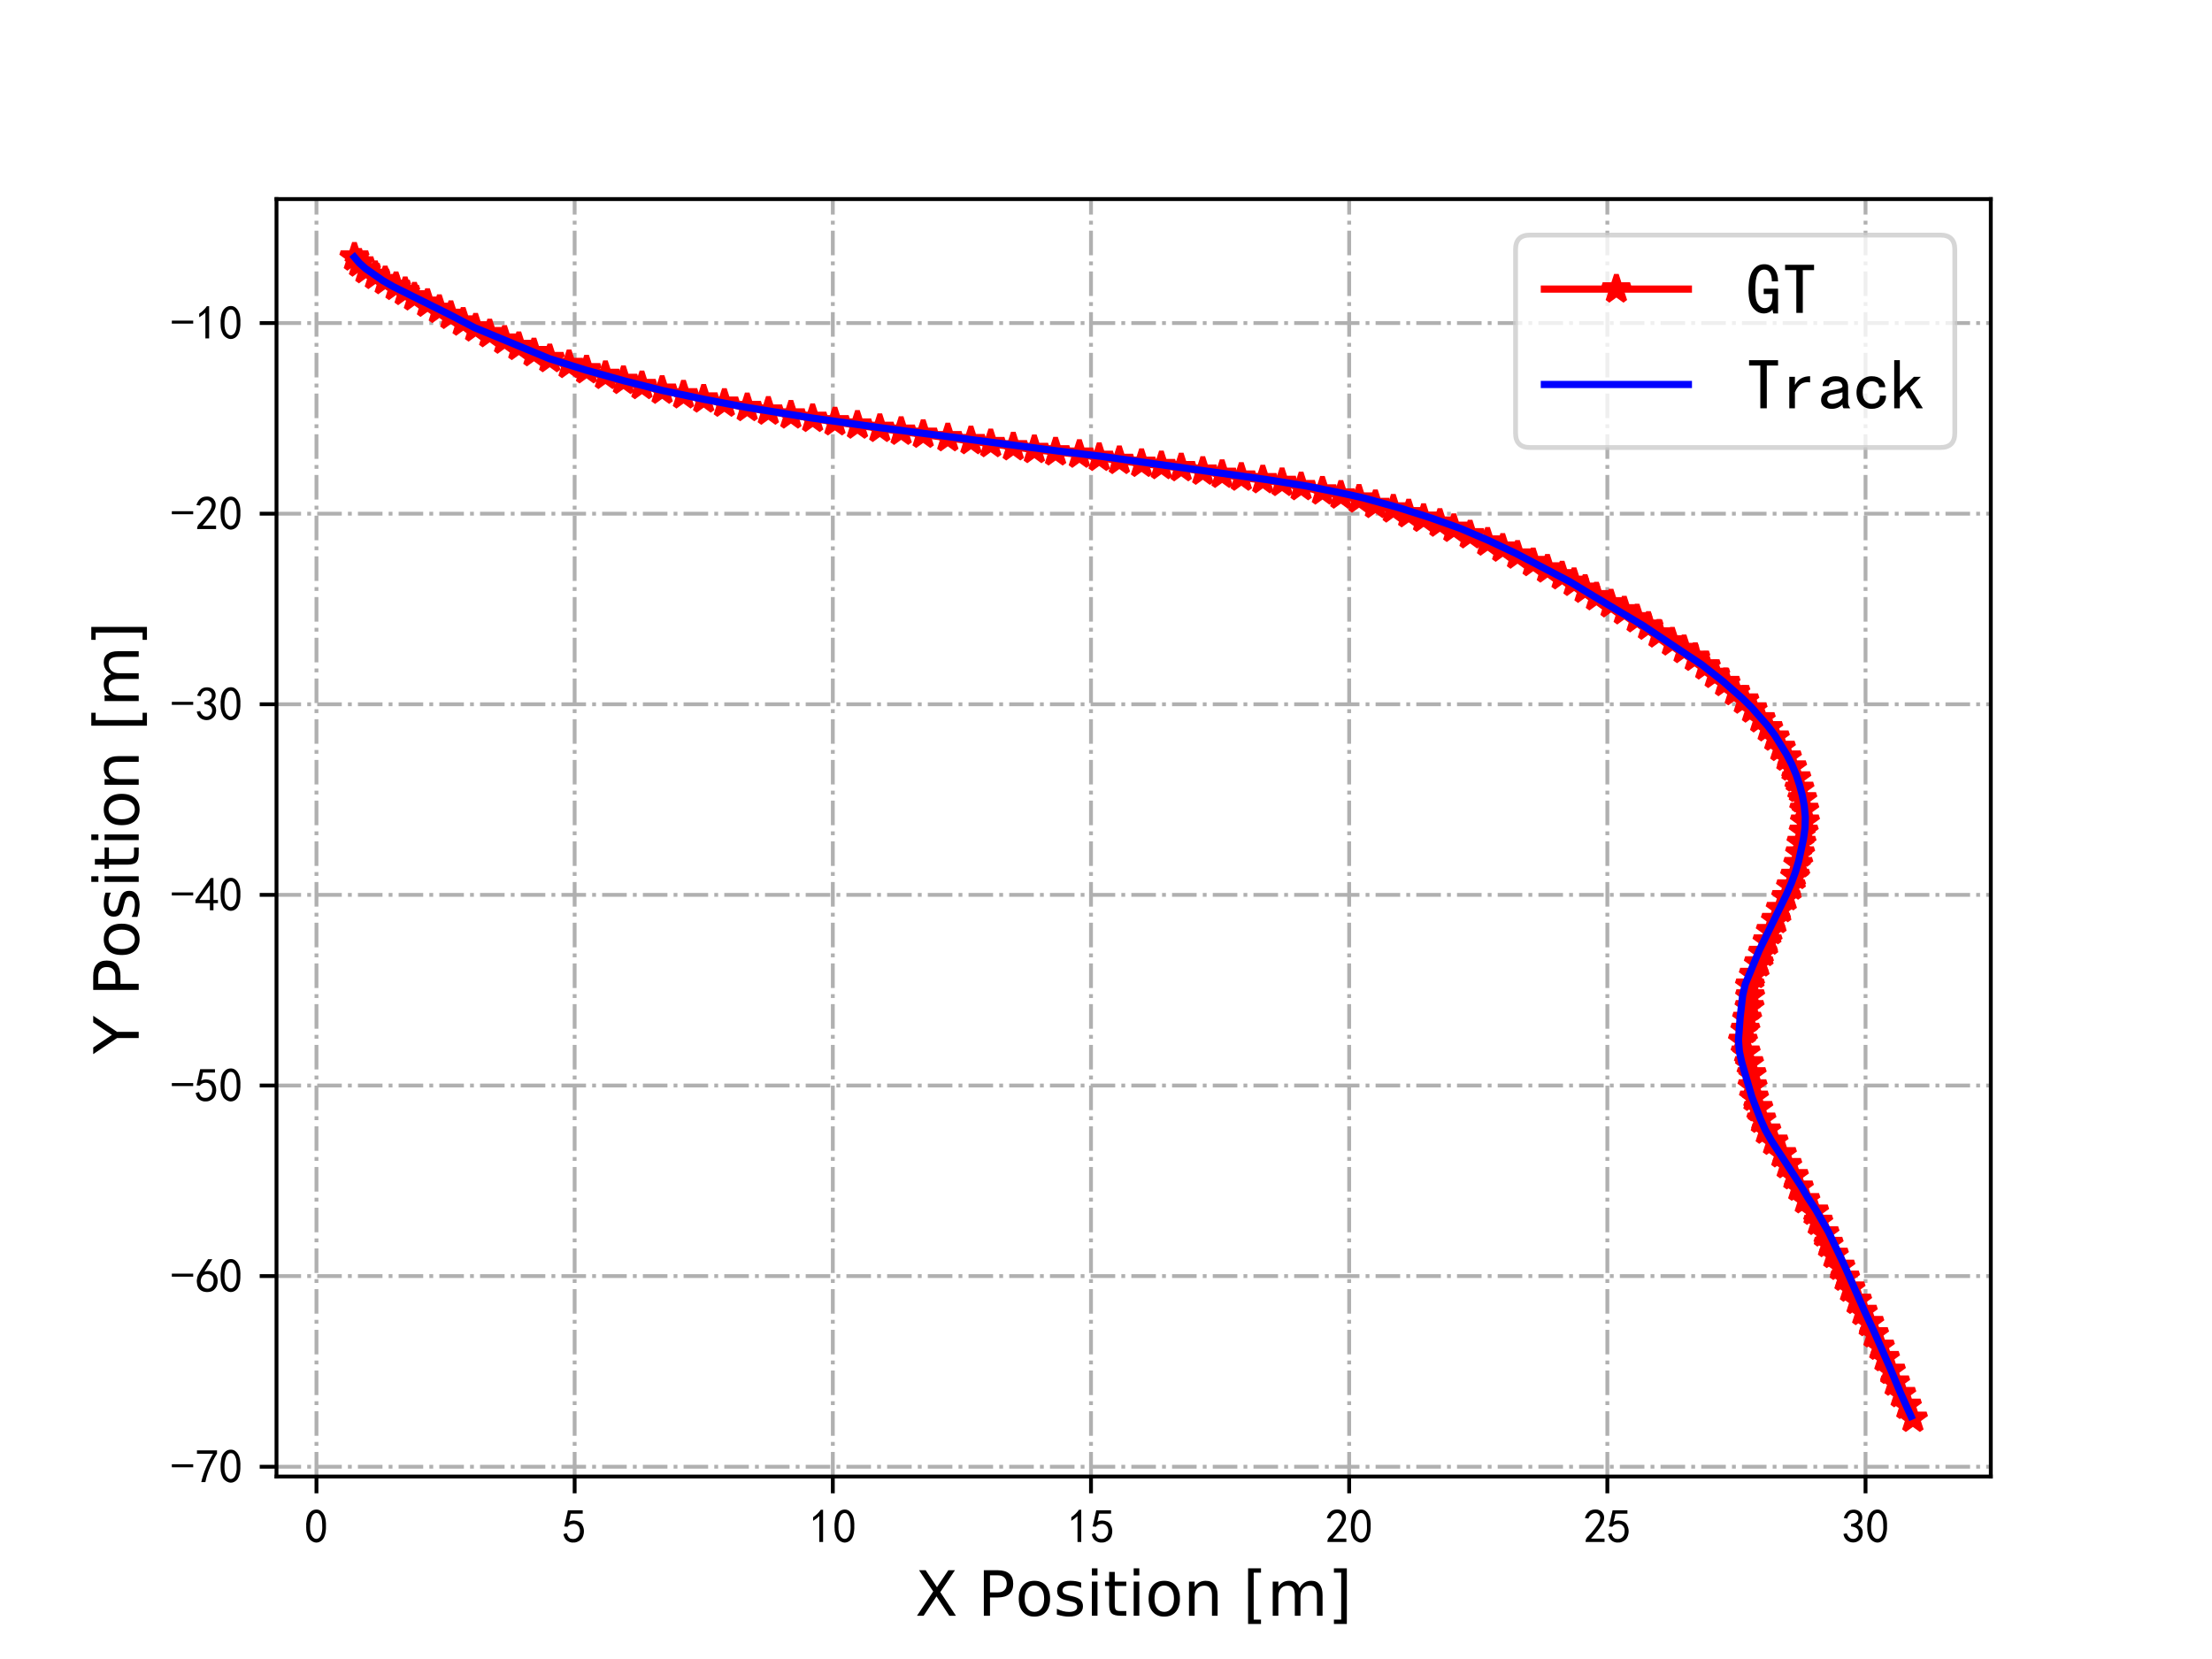 <?xml version="1.0" encoding="utf-8" standalone="no"?>
<!DOCTYPE svg PUBLIC "-//W3C//DTD SVG 1.1//EN"
  "http://www.w3.org/Graphics/SVG/1.1/DTD/svg11.dtd">
<!-- Created with matplotlib (http://matplotlib.org/) -->
<svg height="345.6pt" version="1.1" viewBox="0 0 460.8 345.6" width="460.8pt" xmlns="http://www.w3.org/2000/svg" xmlns:xlink="http://www.w3.org/1999/xlink">
 <defs>
  <style type="text/css">
*{stroke-linecap:butt;stroke-linejoin:round;}
  </style>
 </defs>
 <g id="figure_1">
  <g id="patch_1">
   <path d="M 0 345.6 
L 460.8 345.6 
L 460.8 0 
L 0 0 
z
" style="fill:#ffffff;"/>
  </g>
  <g id="axes_1">
   <g id="patch_2">
    <path d="M 57.6 307.584 
L 414.72 307.584 
L 414.72 41.472 
L 57.6 41.472 
z
" style="fill:#ffffff;"/>
   </g>
   <g id="matplotlib.axis_1">
    <g id="xtick_1">
     <g id="line2d_1">
      <path clip-path="url(#p6b01815e25)" d="M 65.927 307.584 
L 65.927 41.472 
" style="fill:none;stroke:#b0b0b0;stroke-dasharray:5.12,1.28,0.8,1.28;stroke-dashoffset:0;stroke-width:0.8;"/>
     </g>
     <g id="line2d_2">
      <defs>
       <path d="M 0 0 
L 0 3.5 
" id="m6d2b9970aa" style="stroke:#000000;stroke-width:0.8;"/>
      </defs>
      <g>
       <use style="stroke:#000000;stroke-width:0.8;" x="65.927" xlink:href="#m6d2b9970aa" y="307.584"/>
      </g>
     </g>
     <g id="text_1">
      <!-- 0 -->
      <defs>
       <path d="M 3.125 29.297 
Q 3.906 50 6.438 56.047 
Q 8.984 62.109 13.672 66.016 
Q 18.359 69.922 25.188 69.922 
Q 32.031 69.922 37.109 64.25 
Q 42.188 58.594 43.75 50 
Q 45.312 41.406 44.719 30.266 
Q 44.141 19.141 40.812 12.109 
Q 37.5 5.078 30.859 2.344 
Q 24.219 -0.391 17.578 2.922 
Q 10.938 6.25 8.203 11.719 
Q 5.469 17.188 4.297 23.234 
Q 3.125 29.297 3.906 50 
z
M 12.891 52.734 
Q 10.547 31.25 12.5 22.844 
Q 14.453 14.453 18.938 10.938 
Q 23.438 7.422 28.125 9.562 
Q 32.812 11.719 34.953 18.156 
Q 37.109 24.609 37.109 32.219 
Q 37.109 39.844 36.516 46.094 
Q 35.938 52.344 33 57.422 
Q 30.078 62.5 25.188 62.688 
Q 20.312 62.891 16.594 57.812 
Q 12.891 52.734 10.547 31.25 
z
" id="SimHei-30"/>
      </defs>
      <g transform="translate(63.427 321.459)scale(0.1 -0.1)">
       <use xlink:href="#SimHei-30"/>
      </g>
     </g>
    </g>
    <g id="xtick_2">
     <g id="line2d_3">
      <path clip-path="url(#p6b01815e25)" d="M 119.709 307.584 
L 119.709 41.472 
" style="fill:none;stroke:#b0b0b0;stroke-dasharray:5.12,1.28,0.8,1.28;stroke-dashoffset:0;stroke-width:0.8;"/>
     </g>
     <g id="line2d_4">
      <g>
       <use style="stroke:#000000;stroke-width:0.8;" x="119.709" xlink:href="#m6d2b9970aa" y="307.584"/>
      </g>
     </g>
     <g id="text_2">
      <!-- 5 -->
      <defs>
       <path d="M 8.594 20.703 
Q 11.328 10.156 17.969 8.984 
Q 24.609 7.812 28.703 10.344 
Q 32.812 12.891 34.562 16.984 
Q 36.328 21.094 36.125 26.172 
Q 35.938 31.25 33.391 34.766 
Q 30.859 38.281 26.953 39.453 
Q 23.047 40.625 18.156 39.453 
Q 13.281 38.281 10.156 33.984 
L 3.516 34.766 
Q 4.297 37.109 10.938 68.359 
L 41.797 68.359 
L 41.797 61.328 
L 16.797 61.328 
Q 14.844 50.781 12.891 44.531 
Q 18.75 47.266 23.828 47.062 
Q 28.906 46.875 33.594 44.719 
Q 38.281 42.578 40.422 38.859 
Q 42.578 35.156 43.547 31.438 
Q 44.531 27.734 44.328 23.438 
Q 44.141 19.141 42.578 14.641 
Q 41.016 10.156 37.891 7.219 
Q 34.766 4.297 30.266 2.531 
Q 25.781 0.781 19.922 1.172 
Q 14.062 1.562 8.781 5.469 
Q 3.516 9.375 1.562 18.75 
z
" id="SimHei-35"/>
      </defs>
      <g transform="translate(117.209 321.459)scale(0.1 -0.1)">
       <use xlink:href="#SimHei-35"/>
      </g>
     </g>
    </g>
    <g id="xtick_3">
     <g id="line2d_5">
      <path clip-path="url(#p6b01815e25)" d="M 173.492 307.584 
L 173.492 41.472 
" style="fill:none;stroke:#b0b0b0;stroke-dasharray:5.12,1.28,0.8,1.28;stroke-dashoffset:0;stroke-width:0.8;"/>
     </g>
     <g id="line2d_6">
      <g>
       <use style="stroke:#000000;stroke-width:0.8;" x="173.492" xlink:href="#m6d2b9970aa" y="307.584"/>
      </g>
     </g>
     <g id="text_3">
      <!-- 10 -->
      <defs>
       <path d="M 21.875 56.25 
Q 16.797 51.172 8.984 46.484 
L 8.984 53.906 
Q 18.75 60.547 25 69.531 
L 29.688 69.531 
L 29.688 2.344 
L 21.875 2.344 
z
" id="SimHei-31"/>
      </defs>
      <g transform="translate(168.492 321.459)scale(0.1 -0.1)">
       <use xlink:href="#SimHei-31"/>
       <use x="50" xlink:href="#SimHei-30"/>
      </g>
     </g>
    </g>
    <g id="xtick_4">
     <g id="line2d_7">
      <path clip-path="url(#p6b01815e25)" d="M 227.275 307.584 
L 227.275 41.472 
" style="fill:none;stroke:#b0b0b0;stroke-dasharray:5.12,1.28,0.8,1.28;stroke-dashoffset:0;stroke-width:0.8;"/>
     </g>
     <g id="line2d_8">
      <g>
       <use style="stroke:#000000;stroke-width:0.8;" x="227.275" xlink:href="#m6d2b9970aa" y="307.584"/>
      </g>
     </g>
     <g id="text_4">
      <!-- 15 -->
      <g transform="translate(222.275 321.459)scale(0.1 -0.1)">
       <use xlink:href="#SimHei-31"/>
       <use x="50" xlink:href="#SimHei-35"/>
      </g>
     </g>
    </g>
    <g id="xtick_5">
     <g id="line2d_9">
      <path clip-path="url(#p6b01815e25)" d="M 281.058 307.584 
L 281.058 41.472 
" style="fill:none;stroke:#b0b0b0;stroke-dasharray:5.12,1.28,0.8,1.28;stroke-dashoffset:0;stroke-width:0.8;"/>
     </g>
     <g id="line2d_10">
      <g>
       <use style="stroke:#000000;stroke-width:0.8;" x="281.058" xlink:href="#m6d2b9970aa" y="307.584"/>
      </g>
     </g>
     <g id="text_5">
      <!-- 20 -->
      <defs>
       <path d="M 4.688 3.906 
Q 5.078 9.766 10.156 14.453 
Q 15.234 19.141 23.047 29.094 
Q 30.859 39.062 33.203 44.531 
Q 35.547 50 34.953 53.906 
Q 34.375 57.812 31.25 60.344 
Q 28.125 62.891 24.016 62.5 
Q 19.922 62.109 16.203 59.375 
Q 12.5 56.641 10.547 51.172 
L 3.125 52.344 
Q 6.25 61.328 11.125 65.422 
Q 16.016 69.531 22.656 69.922 
Q 26.562 70.312 29.688 69.719 
Q 32.812 69.141 36.125 66.984 
Q 39.453 64.844 41.594 60.547 
Q 43.75 56.25 43.156 50.188 
Q 42.578 44.141 37.109 35.734 
Q 31.641 27.344 16.016 9.375 
L 44.141 9.375 
L 44.141 2.344 
L 4.688 2.344 
z
" id="SimHei-32"/>
      </defs>
      <g transform="translate(276.058 321.459)scale(0.1 -0.1)">
       <use xlink:href="#SimHei-32"/>
       <use x="50" xlink:href="#SimHei-30"/>
      </g>
     </g>
    </g>
    <g id="xtick_6">
     <g id="line2d_11">
      <path clip-path="url(#p6b01815e25)" d="M 334.841 307.584 
L 334.841 41.472 
" style="fill:none;stroke:#b0b0b0;stroke-dasharray:5.12,1.28,0.8,1.28;stroke-dashoffset:0;stroke-width:0.8;"/>
     </g>
     <g id="line2d_12">
      <g>
       <use style="stroke:#000000;stroke-width:0.8;" x="334.841" xlink:href="#m6d2b9970aa" y="307.584"/>
      </g>
     </g>
     <g id="text_6">
      <!-- 25 -->
      <g transform="translate(329.841 321.459)scale(0.1 -0.1)">
       <use xlink:href="#SimHei-32"/>
       <use x="50" xlink:href="#SimHei-35"/>
      </g>
     </g>
    </g>
    <g id="xtick_7">
     <g id="line2d_13">
      <path clip-path="url(#p6b01815e25)" d="M 388.624 307.584 
L 388.624 41.472 
" style="fill:none;stroke:#b0b0b0;stroke-dasharray:5.12,1.28,0.8,1.28;stroke-dashoffset:0;stroke-width:0.8;"/>
     </g>
     <g id="line2d_14">
      <g>
       <use style="stroke:#000000;stroke-width:0.8;" x="388.624" xlink:href="#m6d2b9970aa" y="307.584"/>
      </g>
     </g>
     <g id="text_7">
      <!-- 30 -->
      <defs>
       <path d="M 3.906 19.141 
L 10.938 20.312 
Q 12.5 15.234 16.016 11.906 
Q 19.531 8.594 24.797 8.781 
Q 30.078 8.984 33.203 13.078 
Q 36.328 17.188 35.938 22.453 
Q 35.547 27.734 31.828 30.656 
Q 28.125 33.594 19.922 34.766 
L 19.922 39.844 
Q 28.125 40.625 31.828 44.141 
Q 35.547 47.656 35.156 53.312 
Q 34.766 58.984 30.078 61.516 
Q 25.391 64.062 20.109 62.109 
Q 14.844 60.156 11.719 51.172 
L 4.688 52.344 
Q 7.031 59.375 11.125 64.062 
Q 15.234 68.75 22.266 69.531 
Q 29.297 70.312 34.562 67.766 
Q 39.844 65.234 41.984 59.953 
Q 44.141 54.688 42.578 48.438 
Q 41.016 42.188 33.594 37.5 
Q 39.062 35.156 41.984 30.469 
Q 44.922 25.781 43.938 18.156 
Q 42.969 10.547 37.109 5.859 
Q 31.25 1.172 23.828 1.359 
Q 16.406 1.562 10.938 6.047 
Q 5.469 10.547 3.906 19.141 
z
" id="SimHei-33"/>
      </defs>
      <g transform="translate(383.624 321.459)scale(0.1 -0.1)">
       <use xlink:href="#SimHei-33"/>
       <use x="50" xlink:href="#SimHei-30"/>
      </g>
     </g>
    </g>
    <g id="text_8">
     <!-- X Position [m] -->
     <defs>
      <path d="M 6.297 72.906 
L 16.891 72.906 
L 35.016 45.797 
L 53.219 72.906 
L 63.812 72.906 
L 40.375 37.891 
L 65.375 0 
L 54.781 0 
L 34.281 31 
L 13.625 0 
L 2.984 0 
L 29 38.922 
z
" id="DejaVuSans-58"/>
      <path id="DejaVuSans-20"/>
      <path d="M 19.672 64.797 
L 19.672 37.406 
L 32.078 37.406 
Q 38.969 37.406 42.719 40.969 
Q 46.484 44.531 46.484 51.125 
Q 46.484 57.672 42.719 61.234 
Q 38.969 64.797 32.078 64.797 
z
M 9.812 72.906 
L 32.078 72.906 
Q 44.344 72.906 50.609 67.359 
Q 56.891 61.812 56.891 51.125 
Q 56.891 40.328 50.609 34.812 
Q 44.344 29.297 32.078 29.297 
L 19.672 29.297 
L 19.672 0 
L 9.812 0 
z
" id="DejaVuSans-50"/>
      <path d="M 30.609 48.391 
Q 23.391 48.391 19.188 42.75 
Q 14.984 37.109 14.984 27.297 
Q 14.984 17.484 19.156 11.844 
Q 23.344 6.203 30.609 6.203 
Q 37.797 6.203 41.984 11.859 
Q 46.188 17.531 46.188 27.297 
Q 46.188 37.016 41.984 42.703 
Q 37.797 48.391 30.609 48.391 
z
M 30.609 56 
Q 42.328 56 49.016 48.375 
Q 55.719 40.766 55.719 27.297 
Q 55.719 13.875 49.016 6.219 
Q 42.328 -1.422 30.609 -1.422 
Q 18.844 -1.422 12.172 6.219 
Q 5.516 13.875 5.516 27.297 
Q 5.516 40.766 12.172 48.375 
Q 18.844 56 30.609 56 
z
" id="DejaVuSans-6f"/>
      <path d="M 44.281 53.078 
L 44.281 44.578 
Q 40.484 46.531 36.375 47.5 
Q 32.281 48.484 27.875 48.484 
Q 21.188 48.484 17.844 46.438 
Q 14.5 44.391 14.5 40.281 
Q 14.5 37.156 16.891 35.375 
Q 19.281 33.594 26.516 31.984 
L 29.594 31.297 
Q 39.156 29.25 43.188 25.516 
Q 47.219 21.781 47.219 15.094 
Q 47.219 7.469 41.188 3.016 
Q 35.156 -1.422 24.609 -1.422 
Q 20.219 -1.422 15.453 -0.562 
Q 10.688 0.297 5.422 2 
L 5.422 11.281 
Q 10.406 8.688 15.234 7.391 
Q 20.062 6.109 24.812 6.109 
Q 31.156 6.109 34.562 8.281 
Q 37.984 10.453 37.984 14.406 
Q 37.984 18.062 35.516 20.016 
Q 33.062 21.969 24.703 23.781 
L 21.578 24.516 
Q 13.234 26.266 9.516 29.906 
Q 5.812 33.547 5.812 39.891 
Q 5.812 47.609 11.281 51.797 
Q 16.75 56 26.812 56 
Q 31.781 56 36.172 55.266 
Q 40.578 54.547 44.281 53.078 
z
" id="DejaVuSans-73"/>
      <path d="M 9.422 54.688 
L 18.406 54.688 
L 18.406 0 
L 9.422 0 
z
M 9.422 75.984 
L 18.406 75.984 
L 18.406 64.594 
L 9.422 64.594 
z
" id="DejaVuSans-69"/>
      <path d="M 18.312 70.219 
L 18.312 54.688 
L 36.812 54.688 
L 36.812 47.703 
L 18.312 47.703 
L 18.312 18.016 
Q 18.312 11.328 20.141 9.422 
Q 21.969 7.516 27.594 7.516 
L 36.812 7.516 
L 36.812 0 
L 27.594 0 
Q 17.188 0 13.234 3.875 
Q 9.281 7.766 9.281 18.016 
L 9.281 47.703 
L 2.688 47.703 
L 2.688 54.688 
L 9.281 54.688 
L 9.281 70.219 
z
" id="DejaVuSans-74"/>
      <path d="M 54.891 33.016 
L 54.891 0 
L 45.906 0 
L 45.906 32.719 
Q 45.906 40.484 42.875 44.328 
Q 39.844 48.188 33.797 48.188 
Q 26.516 48.188 22.312 43.547 
Q 18.109 38.922 18.109 30.906 
L 18.109 0 
L 9.078 0 
L 9.078 54.688 
L 18.109 54.688 
L 18.109 46.188 
Q 21.344 51.125 25.703 53.562 
Q 30.078 56 35.797 56 
Q 45.219 56 50.047 50.172 
Q 54.891 44.344 54.891 33.016 
z
" id="DejaVuSans-6e"/>
      <path d="M 8.594 75.984 
L 29.297 75.984 
L 29.297 69 
L 17.578 69 
L 17.578 -6.203 
L 29.297 -6.203 
L 29.297 -13.188 
L 8.594 -13.188 
z
" id="DejaVuSans-5b"/>
      <path d="M 52 44.188 
Q 55.375 50.25 60.062 53.125 
Q 64.75 56 71.094 56 
Q 79.641 56 84.281 50.016 
Q 88.922 44.047 88.922 33.016 
L 88.922 0 
L 79.891 0 
L 79.891 32.719 
Q 79.891 40.578 77.094 44.375 
Q 74.312 48.188 68.609 48.188 
Q 61.625 48.188 57.562 43.547 
Q 53.516 38.922 53.516 30.906 
L 53.516 0 
L 44.484 0 
L 44.484 32.719 
Q 44.484 40.625 41.703 44.406 
Q 38.922 48.188 33.109 48.188 
Q 26.219 48.188 22.156 43.531 
Q 18.109 38.875 18.109 30.906 
L 18.109 0 
L 9.078 0 
L 9.078 54.688 
L 18.109 54.688 
L 18.109 46.188 
Q 21.188 51.219 25.484 53.609 
Q 29.781 56 35.688 56 
Q 41.656 56 45.828 52.969 
Q 50 49.953 52 44.188 
z
" id="DejaVuSans-6d"/>
      <path d="M 30.422 75.984 
L 30.422 -13.188 
L 9.719 -13.188 
L 9.719 -6.203 
L 21.391 -6.203 
L 21.391 69 
L 9.719 69 
L 9.719 75.984 
z
" id="DejaVuSans-5d"/>
     </defs>
     <g transform="translate(190.637 336.587)scale(0.13 -0.13)">
      <use xlink:href="#DejaVuSans-58"/>
      <use x="68.506" xlink:href="#DejaVuSans-20"/>
      <use x="100.293" xlink:href="#DejaVuSans-50"/>
      <use x="160.549" xlink:href="#DejaVuSans-6f"/>
      <use x="221.73" xlink:href="#DejaVuSans-73"/>
      <use x="273.83" xlink:href="#DejaVuSans-69"/>
      <use x="301.613" xlink:href="#DejaVuSans-74"/>
      <use x="340.822" xlink:href="#DejaVuSans-69"/>
      <use x="368.605" xlink:href="#DejaVuSans-6f"/>
      <use x="429.787" xlink:href="#DejaVuSans-6e"/>
      <use x="493.166" xlink:href="#DejaVuSans-20"/>
      <use x="524.953" xlink:href="#DejaVuSans-5b"/>
      <use x="563.967" xlink:href="#DejaVuSans-6d"/>
      <use x="661.379" xlink:href="#DejaVuSans-5d"/>
     </g>
    </g>
   </g>
   <g id="matplotlib.axis_2">
    <g id="ytick_1">
     <g id="line2d_15">
      <path clip-path="url(#p6b01815e25)" d="M 57.6 305.542 
L 414.72 305.542 
" style="fill:none;stroke:#b0b0b0;stroke-dasharray:5.12,1.28,0.8,1.28;stroke-dashoffset:0;stroke-width:0.8;"/>
     </g>
     <g id="line2d_16">
      <defs>
       <path d="M 0 0 
L -3.5 0 
" id="mc3489954da" style="stroke:#000000;stroke-width:0.8;"/>
      </defs>
      <g>
       <use style="stroke:#000000;stroke-width:0.8;" x="57.6" xlink:href="#mc3489954da" y="305.542"/>
      </g>
     </g>
     <g id="text_9">
      <!-- -70 -->
      <defs>
       <path d="M 46.484 33.203 
L 1.953 33.203 
L 1.953 39.453 
L 46.484 39.453 
z
" id="SimHei-2d"/>
       <path d="M 13.281 2.344 
Q 20.312 32.031 37.891 61.328 
L 4.297 61.328 
L 4.297 68.359 
L 46.094 68.359 
L 46.094 61.719 
Q 27.734 32.031 21.875 2.344 
L 13.281 2.344 
z
" id="SimHei-37"/>
      </defs>
      <g transform="translate(35.6 308.979)scale(0.1 -0.1)">
       <use xlink:href="#SimHei-2d"/>
       <use x="50" xlink:href="#SimHei-37"/>
       <use x="100" xlink:href="#SimHei-30"/>
      </g>
     </g>
    </g>
    <g id="ytick_2">
     <g id="line2d_17">
      <path clip-path="url(#p6b01815e25)" d="M 57.6 265.835 
L 414.72 265.835 
" style="fill:none;stroke:#b0b0b0;stroke-dasharray:5.12,1.28,0.8,1.28;stroke-dashoffset:0;stroke-width:0.8;"/>
     </g>
     <g id="line2d_18">
      <g>
       <use style="stroke:#000000;stroke-width:0.8;" x="57.6" xlink:href="#mc3489954da" y="265.835"/>
      </g>
     </g>
     <g id="text_10">
      <!-- -60 -->
      <defs>
       <path d="M 3.516 19.531 
Q 4.297 30.859 6.047 34.766 
Q 7.812 38.672 11.328 44.531 
L 27.344 69.531 
L 36.328 69.531 
L 19.922 43.75 
Q 30.469 46.484 36.719 42.969 
Q 42.969 39.453 45.109 34.953 
Q 47.266 30.469 47.453 25.188 
Q 47.656 19.922 45.891 14.844 
Q 44.141 9.766 39.641 5.656 
Q 35.156 1.562 27.141 1.172 
Q 19.141 0.781 13.469 4.094 
Q 7.812 7.422 5.656 13.469 
Q 3.516 19.531 4.297 30.859 
z
M 12.5 16.016 
Q 19.531 8.594 25.391 8.203 
Q 31.25 7.812 35.156 12.109 
Q 39.062 16.406 39.062 24.609 
Q 39.062 32.812 34.172 35.938 
Q 29.297 39.062 23.234 38.281 
Q 17.188 37.5 14.453 32.422 
Q 11.719 27.344 12.109 21.672 
Q 12.5 16.016 19.531 8.594 
z
" id="SimHei-36"/>
      </defs>
      <g transform="translate(35.6 269.272)scale(0.1 -0.1)">
       <use xlink:href="#SimHei-2d"/>
       <use x="50" xlink:href="#SimHei-36"/>
       <use x="100" xlink:href="#SimHei-30"/>
      </g>
     </g>
    </g>
    <g id="ytick_3">
     <g id="line2d_19">
      <path clip-path="url(#p6b01815e25)" d="M 57.6 226.127 
L 414.72 226.127 
" style="fill:none;stroke:#b0b0b0;stroke-dasharray:5.12,1.28,0.8,1.28;stroke-dashoffset:0;stroke-width:0.8;"/>
     </g>
     <g id="line2d_20">
      <g>
       <use style="stroke:#000000;stroke-width:0.8;" x="57.6" xlink:href="#mc3489954da" y="226.127"/>
      </g>
     </g>
     <g id="text_11">
      <!-- -50 -->
      <g transform="translate(35.6 229.565)scale(0.1 -0.1)">
       <use xlink:href="#SimHei-2d"/>
       <use x="50" xlink:href="#SimHei-35"/>
       <use x="100" xlink:href="#SimHei-30"/>
      </g>
     </g>
    </g>
    <g id="ytick_4">
     <g id="line2d_21">
      <path clip-path="url(#p6b01815e25)" d="M 57.6 186.42 
L 414.72 186.42 
" style="fill:none;stroke:#b0b0b0;stroke-dasharray:5.12,1.28,0.8,1.28;stroke-dashoffset:0;stroke-width:0.8;"/>
     </g>
     <g id="line2d_22">
      <g>
       <use style="stroke:#000000;stroke-width:0.8;" x="57.6" xlink:href="#mc3489954da" y="186.42"/>
      </g>
     </g>
     <g id="text_12">
      <!-- -40 -->
      <defs>
       <path d="M 31.25 17.188 
L 1.172 17.188 
L 1.172 23.828 
L 32.812 69.531 
L 38.672 69.531 
L 38.672 23.828 
L 48.047 23.828 
L 48.047 17.188 
L 38.672 17.188 
L 38.672 2.344 
L 31.25 2.344 
z
M 31.25 23.828 
L 31.25 54.688 
L 9.375 23.828 
z
" id="SimHei-34"/>
      </defs>
      <g transform="translate(35.6 189.858)scale(0.1 -0.1)">
       <use xlink:href="#SimHei-2d"/>
       <use x="50" xlink:href="#SimHei-34"/>
       <use x="100" xlink:href="#SimHei-30"/>
      </g>
     </g>
    </g>
    <g id="ytick_5">
     <g id="line2d_23">
      <path clip-path="url(#p6b01815e25)" d="M 57.6 146.713 
L 414.72 146.713 
" style="fill:none;stroke:#b0b0b0;stroke-dasharray:5.12,1.28,0.8,1.28;stroke-dashoffset:0;stroke-width:0.8;"/>
     </g>
     <g id="line2d_24">
      <g>
       <use style="stroke:#000000;stroke-width:0.8;" x="57.6" xlink:href="#mc3489954da" y="146.713"/>
      </g>
     </g>
     <g id="text_13">
      <!-- -30 -->
      <g transform="translate(35.6 150.151)scale(0.1 -0.1)">
       <use xlink:href="#SimHei-2d"/>
       <use x="50" xlink:href="#SimHei-33"/>
       <use x="100" xlink:href="#SimHei-30"/>
      </g>
     </g>
    </g>
    <g id="ytick_6">
     <g id="line2d_25">
      <path clip-path="url(#p6b01815e25)" d="M 57.6 107.006 
L 414.72 107.006 
" style="fill:none;stroke:#b0b0b0;stroke-dasharray:5.12,1.28,0.8,1.28;stroke-dashoffset:0;stroke-width:0.8;"/>
     </g>
     <g id="line2d_26">
      <g>
       <use style="stroke:#000000;stroke-width:0.8;" x="57.6" xlink:href="#mc3489954da" y="107.006"/>
      </g>
     </g>
     <g id="text_14">
      <!-- -20 -->
      <g transform="translate(35.6 110.443)scale(0.1 -0.1)">
       <use xlink:href="#SimHei-2d"/>
       <use x="50" xlink:href="#SimHei-32"/>
       <use x="100" xlink:href="#SimHei-30"/>
      </g>
     </g>
    </g>
    <g id="ytick_7">
     <g id="line2d_27">
      <path clip-path="url(#p6b01815e25)" d="M 57.6 67.299 
L 414.72 67.299 
" style="fill:none;stroke:#b0b0b0;stroke-dasharray:5.12,1.28,0.8,1.28;stroke-dashoffset:0;stroke-width:0.8;"/>
     </g>
     <g id="line2d_28">
      <g>
       <use style="stroke:#000000;stroke-width:0.8;" x="57.6" xlink:href="#mc3489954da" y="67.299"/>
      </g>
     </g>
     <g id="text_15">
      <!-- -10 -->
      <g transform="translate(35.6 70.736)scale(0.1 -0.1)">
       <use xlink:href="#SimHei-2d"/>
       <use x="50" xlink:href="#SimHei-31"/>
       <use x="100" xlink:href="#SimHei-30"/>
      </g>
     </g>
    </g>
    <g id="text_16">
     <!-- Y Position [m] -->
     <defs>
      <path d="M -0.203 72.906 
L 10.406 72.906 
L 30.609 42.922 
L 50.688 72.906 
L 61.281 72.906 
L 35.5 34.719 
L 35.5 0 
L 25.594 0 
L 25.594 34.719 
z
" id="DejaVuSans-59"/>
     </defs>
     <g transform="translate(28.896 219.569)rotate(-90)scale(0.13 -0.13)">
      <use xlink:href="#DejaVuSans-59"/>
      <use x="61.084" xlink:href="#DejaVuSans-20"/>
      <use x="92.871" xlink:href="#DejaVuSans-50"/>
      <use x="153.127" xlink:href="#DejaVuSans-6f"/>
      <use x="214.309" xlink:href="#DejaVuSans-73"/>
      <use x="266.408" xlink:href="#DejaVuSans-69"/>
      <use x="294.191" xlink:href="#DejaVuSans-74"/>
      <use x="333.4" xlink:href="#DejaVuSans-69"/>
      <use x="361.184" xlink:href="#DejaVuSans-6f"/>
      <use x="422.365" xlink:href="#DejaVuSans-6e"/>
      <use x="485.744" xlink:href="#DejaVuSans-20"/>
      <use x="517.531" xlink:href="#DejaVuSans-5b"/>
      <use x="556.545" xlink:href="#DejaVuSans-6d"/>
      <use x="653.957" xlink:href="#DejaVuSans-5d"/>
     </g>
    </g>
   </g>
   <g id="line2d_29">
    <path clip-path="url(#p6b01815e25)" d="M 73.833 53.568 
L 74.898 54.823 
L 76.231 56.205 
L 78.2 57.404 
L 84.406 60.751 
L 86.343 61.875 
L 91.527 64.476 
L 99.078 68.343 
L 105.113 70.888 
L 111.233 73.501 
L 114.525 74.736 
L 126.12 78.234 
L 133.725 80.35 
L 142.384 82.288 
L 155.658 84.937 
L 173.933 87.899 
L 192.316 90.5 
L 215.475 93.672 
L 224.855 94.645 
L 233.18 95.951 
L 241.936 97.028 
L 246.067 97.46 
L 258.587 99.426 
L 267.074 100.534 
L 283.112 103.996 
L 286.522 105.12 
L 290.255 106.057 
L 299.957 109.011 
L 306.25 111.441 
L 313.048 114.217 
L 325.418 119.978 
L 327.903 121.348 
L 332.571 124.346 
L 335.615 125.819 
L 338.369 127.276 
L 343.403 130.473 
L 345.587 132.105 
L 348.383 133.757 
L 353.148 136.965 
L 355.343 138.76 
L 357.311 140.523 
L 359.452 142.218 
L 363.367 145.871 
L 365.088 147.734 
L 368.347 151.649 
L 369.724 153.586 
L 373.317 159.816 
L 374.199 162.104 
L 375.447 166.436 
L 375.855 168.659 
L 376.006 171.101 
L 375.737 173.21 
L 375.285 175.552 
L 374.608 179.952 
L 373.973 182.41 
L 372.101 186.837 
L 368.896 193.901 
L 368.218 196.069 
L 364.561 205.257 
L 364.583 207.509 
L 364.464 209.756 
L 363.098 216.772 
L 363.647 219.218 
L 364.346 221.446 
L 364.895 223.737 
L 365.088 226.259 
L 365.389 228.617 
L 366.282 230.777 
L 366.928 233.191 
L 367.949 235.459 
L 371.198 240.39 
L 372.306 242.65 
L 373.693 244.965 
L 374.726 247.343 
L 376.081 249.96 
L 377.899 252.35 
L 378.77 254.47 
L 380.061 256.873 
L 380.922 259.084 
L 382.019 261.348 
L 383.374 263.833 
L 384.353 266.097 
L 388.043 273.24 
L 389.398 275.555 
L 391.603 280.483 
L 393.894 285.498 
L 394.787 287.952 
L 397.229 292.792 
L 398.487 295.488 
L 398.487 295.488 
" style="fill:none;stroke:#ff0000;stroke-linecap:square;stroke-width:1.5;"/>
    <defs>
     <path d="M 0 -3 
L -0.674 -0.927 
L -2.853 -0.927 
L -1.09 0.354 
L -1.763 2.427 
L -0 1.146 
L 1.763 2.427 
L 1.09 0.354 
L 2.853 -0.927 
L 0.674 -0.927 
z
" id="m75c0f67744" style="stroke:#ff0000;stroke-linejoin:bevel;"/>
    </defs>
    <g clip-path="url(#p6b01815e25)">
     <use style="fill:#ff0000;stroke:#ff0000;stroke-linejoin:bevel;" x="73.833" xlink:href="#m75c0f67744" y="53.568"/>
     <use style="fill:#ff0000;stroke:#ff0000;stroke-linejoin:bevel;" x="74.898" xlink:href="#m75c0f67744" y="54.823"/>
     <use style="fill:#ff0000;stroke:#ff0000;stroke-linejoin:bevel;" x="76.231" xlink:href="#m75c0f67744" y="56.205"/>
     <use style="fill:#ff0000;stroke:#ff0000;stroke-linejoin:bevel;" x="78.2" xlink:href="#m75c0f67744" y="57.404"/>
     <use style="fill:#ff0000;stroke:#ff0000;stroke-linejoin:bevel;" x="80.244" xlink:href="#m75c0f67744" y="58.488"/>
     <use style="fill:#ff0000;stroke:#ff0000;stroke-linejoin:bevel;" x="82.503" xlink:href="#m75c0f67744" y="59.699"/>
     <use style="fill:#ff0000;stroke:#ff0000;stroke-linejoin:bevel;" x="84.406" xlink:href="#m75c0f67744" y="60.751"/>
     <use style="fill:#ff0000;stroke:#ff0000;stroke-linejoin:bevel;" x="86.343" xlink:href="#m75c0f67744" y="61.875"/>
     <use style="fill:#ff0000;stroke:#ff0000;stroke-linejoin:bevel;" x="89.064" xlink:href="#m75c0f67744" y="63.201"/>
     <use style="fill:#ff0000;stroke:#ff0000;stroke-linejoin:bevel;" x="91.527" xlink:href="#m75c0f67744" y="64.476"/>
     <use style="fill:#ff0000;stroke:#ff0000;stroke-linejoin:bevel;" x="93.926" xlink:href="#m75c0f67744" y="65.73"/>
     <use style="fill:#ff0000;stroke:#ff0000;stroke-linejoin:bevel;" x="96.486" xlink:href="#m75c0f67744" y="67.124"/>
     <use style="fill:#ff0000;stroke:#ff0000;stroke-linejoin:bevel;" x="99.078" xlink:href="#m75c0f67744" y="68.343"/>
     <use style="fill:#ff0000;stroke:#ff0000;stroke-linejoin:bevel;" x="102.015" xlink:href="#m75c0f67744" y="69.542"/>
     <use style="fill:#ff0000;stroke:#ff0000;stroke-linejoin:bevel;" x="105.113" xlink:href="#m75c0f67744" y="70.888"/>
     <use style="fill:#ff0000;stroke:#ff0000;stroke-linejoin:bevel;" x="108.082" xlink:href="#m75c0f67744" y="72.203"/>
     <use style="fill:#ff0000;stroke:#ff0000;stroke-linejoin:bevel;" x="111.233" xlink:href="#m75c0f67744" y="73.501"/>
     <use style="fill:#ff0000;stroke:#ff0000;stroke-linejoin:bevel;" x="114.525" xlink:href="#m75c0f67744" y="74.736"/>
     <use style="fill:#ff0000;stroke:#ff0000;stroke-linejoin:bevel;" x="118.548" xlink:href="#m75c0f67744" y="75.963"/>
     <use style="fill:#ff0000;stroke:#ff0000;stroke-linejoin:bevel;" x="122.194" xlink:href="#m75c0f67744" y="77.063"/>
     <use style="fill:#ff0000;stroke:#ff0000;stroke-linejoin:bevel;" x="126.12" xlink:href="#m75c0f67744" y="78.234"/>
     <use style="fill:#ff0000;stroke:#ff0000;stroke-linejoin:bevel;" x="129.874" xlink:href="#m75c0f67744" y="79.282"/>
     <use style="fill:#ff0000;stroke:#ff0000;stroke-linejoin:bevel;" x="133.725" xlink:href="#m75c0f67744" y="80.35"/>
     <use style="fill:#ff0000;stroke:#ff0000;stroke-linejoin:bevel;" x="137.931" xlink:href="#m75c0f67744" y="81.323"/>
     <use style="fill:#ff0000;stroke:#ff0000;stroke-linejoin:bevel;" x="142.384" xlink:href="#m75c0f67744" y="82.288"/>
     <use style="fill:#ff0000;stroke:#ff0000;stroke-linejoin:bevel;" x="146.59" xlink:href="#m75c0f67744" y="83.15"/>
     <use style="fill:#ff0000;stroke:#ff0000;stroke-linejoin:bevel;" x="150.903" xlink:href="#m75c0f67744" y="84.023"/>
     <use style="fill:#ff0000;stroke:#ff0000;stroke-linejoin:bevel;" x="155.658" xlink:href="#m75c0f67744" y="84.937"/>
     <use style="fill:#ff0000;stroke:#ff0000;stroke-linejoin:bevel;" x="160.057" xlink:href="#m75c0f67744" y="85.675"/>
     <use style="fill:#ff0000;stroke:#ff0000;stroke-linejoin:bevel;" x="164.758" xlink:href="#m75c0f67744" y="86.481"/>
     <use style="fill:#ff0000;stroke:#ff0000;stroke-linejoin:bevel;" x="169.286" xlink:href="#m75c0f67744" y="87.188"/>
     <use style="fill:#ff0000;stroke:#ff0000;stroke-linejoin:bevel;" x="173.933" xlink:href="#m75c0f67744" y="87.899"/>
     <use style="fill:#ff0000;stroke:#ff0000;stroke-linejoin:bevel;" x="178.623" xlink:href="#m75c0f67744" y="88.586"/>
     <use style="fill:#ff0000;stroke:#ff0000;stroke-linejoin:bevel;" x="183.281" xlink:href="#m75c0f67744" y="89.273"/>
     <use style="fill:#ff0000;stroke:#ff0000;stroke-linejoin:bevel;" x="187.723" xlink:href="#m75c0f67744" y="89.868"/>
     <use style="fill:#ff0000;stroke:#ff0000;stroke-linejoin:bevel;" x="192.316" xlink:href="#m75c0f67744" y="90.5"/>
     <use style="fill:#ff0000;stroke:#ff0000;stroke-linejoin:bevel;" x="197.447" xlink:href="#m75c0f67744" y="91.214"/>
     <use style="fill:#ff0000;stroke:#ff0000;stroke-linejoin:bevel;" x="202.266" xlink:href="#m75c0f67744" y="91.826"/>
     <use style="fill:#ff0000;stroke:#ff0000;stroke-linejoin:bevel;" x="206.386" xlink:href="#m75c0f67744" y="92.445"/>
     <use style="fill:#ff0000;stroke:#ff0000;stroke-linejoin:bevel;" x="211.086" xlink:href="#m75c0f67744" y="93.108"/>
     <use style="fill:#ff0000;stroke:#ff0000;stroke-linejoin:bevel;" x="215.475" xlink:href="#m75c0f67744" y="93.672"/>
     <use style="fill:#ff0000;stroke:#ff0000;stroke-linejoin:bevel;" x="219.896" xlink:href="#m75c0f67744" y="94.165"/>
     <use style="fill:#ff0000;stroke:#ff0000;stroke-linejoin:bevel;" x="224.855" xlink:href="#m75c0f67744" y="94.645"/>
     <use style="fill:#ff0000;stroke:#ff0000;stroke-linejoin:bevel;" x="228.985" xlink:href="#m75c0f67744" y="95.308"/>
     <use style="fill:#ff0000;stroke:#ff0000;stroke-linejoin:bevel;" x="233.18" xlink:href="#m75c0f67744" y="95.951"/>
     <use style="fill:#ff0000;stroke:#ff0000;stroke-linejoin:bevel;" x="237.806" xlink:href="#m75c0f67744" y="96.551"/>
     <use style="fill:#ff0000;stroke:#ff0000;stroke-linejoin:bevel;" x="241.936" xlink:href="#m75c0f67744" y="97.028"/>
     <use style="fill:#ff0000;stroke:#ff0000;stroke-linejoin:bevel;" x="246.067" xlink:href="#m75c0f67744" y="97.46"/>
     <use style="fill:#ff0000;stroke:#ff0000;stroke-linejoin:bevel;" x="250.563" xlink:href="#m75c0f67744" y="98.187"/>
     <use style="fill:#ff0000;stroke:#ff0000;stroke-linejoin:bevel;" x="254.586" xlink:href="#m75c0f67744" y="98.842"/>
     <use style="fill:#ff0000;stroke:#ff0000;stroke-linejoin:bevel;" x="258.587" xlink:href="#m75c0f67744" y="99.426"/>
     <use style="fill:#ff0000;stroke:#ff0000;stroke-linejoin:bevel;" x="263.062" xlink:href="#m75c0f67744" y="99.97"/>
     <use style="fill:#ff0000;stroke:#ff0000;stroke-linejoin:bevel;" x="267.074" xlink:href="#m75c0f67744" y="100.534"/>
     <use style="fill:#ff0000;stroke:#ff0000;stroke-linejoin:bevel;" x="271.044" xlink:href="#m75c0f67744" y="101.415"/>
     <use style="fill:#ff0000;stroke:#ff0000;stroke-linejoin:bevel;" x="275.486" xlink:href="#m75c0f67744" y="102.309"/>
     <use style="fill:#ff0000;stroke:#ff0000;stroke-linejoin:bevel;" x="279.326" xlink:href="#m75c0f67744" y="103.162"/>
     <use style="fill:#ff0000;stroke:#ff0000;stroke-linejoin:bevel;" x="283.112" xlink:href="#m75c0f67744" y="103.996"/>
     <use style="fill:#ff0000;stroke:#ff0000;stroke-linejoin:bevel;" x="286.522" xlink:href="#m75c0f67744" y="105.12"/>
     <use style="fill:#ff0000;stroke:#ff0000;stroke-linejoin:bevel;" x="290.255" xlink:href="#m75c0f67744" y="106.057"/>
     <use style="fill:#ff0000;stroke:#ff0000;stroke-linejoin:bevel;" x="293.46" xlink:href="#m75c0f67744" y="107.05"/>
     <use style="fill:#ff0000;stroke:#ff0000;stroke-linejoin:bevel;" x="296.558" xlink:href="#m75c0f67744" y="107.995"/>
     <use style="fill:#ff0000;stroke:#ff0000;stroke-linejoin:bevel;" x="299.957" xlink:href="#m75c0f67744" y="109.011"/>
     <use style="fill:#ff0000;stroke:#ff0000;stroke-linejoin:bevel;" x="302.861" xlink:href="#m75c0f67744" y="110.091"/>
     <use style="fill:#ff0000;stroke:#ff0000;stroke-linejoin:bevel;" x="306.25" xlink:href="#m75c0f67744" y="111.441"/>
     <use style="fill:#ff0000;stroke:#ff0000;stroke-linejoin:bevel;" x="309.896" xlink:href="#m75c0f67744" y="112.954"/>
     <use style="fill:#ff0000;stroke:#ff0000;stroke-linejoin:bevel;" x="313.048" xlink:href="#m75c0f67744" y="114.217"/>
     <use style="fill:#ff0000;stroke:#ff0000;stroke-linejoin:bevel;" x="316.135" xlink:href="#m75c0f67744" y="115.666"/>
     <use style="fill:#ff0000;stroke:#ff0000;stroke-linejoin:bevel;" x="319.394" xlink:href="#m75c0f67744" y="117.227"/>
     <use style="fill:#ff0000;stroke:#ff0000;stroke-linejoin:bevel;" x="322.363" xlink:href="#m75c0f67744" y="118.561"/>
     <use style="fill:#ff0000;stroke:#ff0000;stroke-linejoin:bevel;" x="325.418" xlink:href="#m75c0f67744" y="119.978"/>
     <use style="fill:#ff0000;stroke:#ff0000;stroke-linejoin:bevel;" x="327.903" xlink:href="#m75c0f67744" y="121.348"/>
     <use style="fill:#ff0000;stroke:#ff0000;stroke-linejoin:bevel;" x="330.205" xlink:href="#m75c0f67744" y="122.782"/>
     <use style="fill:#ff0000;stroke:#ff0000;stroke-linejoin:bevel;" x="332.571" xlink:href="#m75c0f67744" y="124.346"/>
     <use style="fill:#ff0000;stroke:#ff0000;stroke-linejoin:bevel;" x="335.615" xlink:href="#m75c0f67744" y="125.819"/>
     <use style="fill:#ff0000;stroke:#ff0000;stroke-linejoin:bevel;" x="338.369" xlink:href="#m75c0f67744" y="127.276"/>
     <use style="fill:#ff0000;stroke:#ff0000;stroke-linejoin:bevel;" x="341.047" xlink:href="#m75c0f67744" y="128.936"/>
     <use style="fill:#ff0000;stroke:#ff0000;stroke-linejoin:bevel;" x="343.403" xlink:href="#m75c0f67744" y="130.473"/>
     <use style="fill:#ff0000;stroke:#ff0000;stroke-linejoin:bevel;" x="345.587" xlink:href="#m75c0f67744" y="132.105"/>
     <use style="fill:#ff0000;stroke:#ff0000;stroke-linejoin:bevel;" x="348.383" xlink:href="#m75c0f67744" y="133.757"/>
     <use style="fill:#ff0000;stroke:#ff0000;stroke-linejoin:bevel;" x="350.825" xlink:href="#m75c0f67744" y="135.341"/>
     <use style="fill:#ff0000;stroke:#ff0000;stroke-linejoin:bevel;" x="353.148" xlink:href="#m75c0f67744" y="136.965"/>
     <use style="fill:#ff0000;stroke:#ff0000;stroke-linejoin:bevel;" x="355.343" xlink:href="#m75c0f67744" y="138.76"/>
     <use style="fill:#ff0000;stroke:#ff0000;stroke-linejoin:bevel;" x="357.311" xlink:href="#m75c0f67744" y="140.523"/>
     <use style="fill:#ff0000;stroke:#ff0000;stroke-linejoin:bevel;" x="359.452" xlink:href="#m75c0f67744" y="142.218"/>
     <use style="fill:#ff0000;stroke:#ff0000;stroke-linejoin:bevel;" x="361.495" xlink:href="#m75c0f67744" y="144.12"/>
     <use style="fill:#ff0000;stroke:#ff0000;stroke-linejoin:bevel;" x="363.367" xlink:href="#m75c0f67744" y="145.871"/>
     <use style="fill:#ff0000;stroke:#ff0000;stroke-linejoin:bevel;" x="365.088" xlink:href="#m75c0f67744" y="147.734"/>
     <use style="fill:#ff0000;stroke:#ff0000;stroke-linejoin:bevel;" x="366.788" xlink:href="#m75c0f67744" y="149.775"/>
     <use style="fill:#ff0000;stroke:#ff0000;stroke-linejoin:bevel;" x="368.347" xlink:href="#m75c0f67744" y="151.649"/>
     <use style="fill:#ff0000;stroke:#ff0000;stroke-linejoin:bevel;" x="369.724" xlink:href="#m75c0f67744" y="153.586"/>
     <use style="fill:#ff0000;stroke:#ff0000;stroke-linejoin:bevel;" x="370.983" xlink:href="#m75c0f67744" y="155.735"/>
     <use style="fill:#ff0000;stroke:#ff0000;stroke-linejoin:bevel;" x="372.241" xlink:href="#m75c0f67744" y="157.756"/>
     <use style="fill:#ff0000;stroke:#ff0000;stroke-linejoin:bevel;" x="373.317" xlink:href="#m75c0f67744" y="159.816"/>
     <use style="fill:#ff0000;stroke:#ff0000;stroke-linejoin:bevel;" x="374.199" xlink:href="#m75c0f67744" y="162.104"/>
     <use style="fill:#ff0000;stroke:#ff0000;stroke-linejoin:bevel;" x="374.855" xlink:href="#m75c0f67744" y="164.272"/>
     <use style="fill:#ff0000;stroke:#ff0000;stroke-linejoin:bevel;" x="375.447" xlink:href="#m75c0f67744" y="166.436"/>
     <use style="fill:#ff0000;stroke:#ff0000;stroke-linejoin:bevel;" x="375.855" xlink:href="#m75c0f67744" y="168.659"/>
     <use style="fill:#ff0000;stroke:#ff0000;stroke-linejoin:bevel;" x="376.006" xlink:href="#m75c0f67744" y="171.101"/>
     <use style="fill:#ff0000;stroke:#ff0000;stroke-linejoin:bevel;" x="375.737" xlink:href="#m75c0f67744" y="173.21"/>
     <use style="fill:#ff0000;stroke:#ff0000;stroke-linejoin:bevel;" x="375.285" xlink:href="#m75c0f67744" y="175.552"/>
     <use style="fill:#ff0000;stroke:#ff0000;stroke-linejoin:bevel;" x="374.995" xlink:href="#m75c0f67744" y="177.732"/>
     <use style="fill:#ff0000;stroke:#ff0000;stroke-linejoin:bevel;" x="374.608" xlink:href="#m75c0f67744" y="179.952"/>
     <use style="fill:#ff0000;stroke:#ff0000;stroke-linejoin:bevel;" x="373.973" xlink:href="#m75c0f67744" y="182.41"/>
     <use style="fill:#ff0000;stroke:#ff0000;stroke-linejoin:bevel;" x="373.102" xlink:href="#m75c0f67744" y="184.61"/>
     <use style="fill:#ff0000;stroke:#ff0000;stroke-linejoin:bevel;" x="372.101" xlink:href="#m75c0f67744" y="186.837"/>
     <use style="fill:#ff0000;stroke:#ff0000;stroke-linejoin:bevel;" x="370.961" xlink:href="#m75c0f67744" y="189.307"/>
     <use style="fill:#ff0000;stroke:#ff0000;stroke-linejoin:bevel;" x="369.961" xlink:href="#m75c0f67744" y="191.594"/>
     <use style="fill:#ff0000;stroke:#ff0000;stroke-linejoin:bevel;" x="368.896" xlink:href="#m75c0f67744" y="193.901"/>
     <use style="fill:#ff0000;stroke:#ff0000;stroke-linejoin:bevel;" x="368.218" xlink:href="#m75c0f67744" y="196.069"/>
     <use style="fill:#ff0000;stroke:#ff0000;stroke-linejoin:bevel;" x="367.25" xlink:href="#m75c0f67744" y="198.452"/>
     <use style="fill:#ff0000;stroke:#ff0000;stroke-linejoin:bevel;" x="366.411" xlink:href="#m75c0f67744" y="200.624"/>
     <use style="fill:#ff0000;stroke:#ff0000;stroke-linejoin:bevel;" x="365.368" xlink:href="#m75c0f67744" y="203.042"/>
     <use style="fill:#ff0000;stroke:#ff0000;stroke-linejoin:bevel;" x="364.561" xlink:href="#m75c0f67744" y="205.257"/>
     <use style="fill:#ff0000;stroke:#ff0000;stroke-linejoin:bevel;" x="364.583" xlink:href="#m75c0f67744" y="207.509"/>
     <use style="fill:#ff0000;stroke:#ff0000;stroke-linejoin:bevel;" x="364.464" xlink:href="#m75c0f67744" y="209.756"/>
     <use style="fill:#ff0000;stroke:#ff0000;stroke-linejoin:bevel;" x="363.959" xlink:href="#m75c0f67744" y="212.206"/>
     <use style="fill:#ff0000;stroke:#ff0000;stroke-linejoin:bevel;" x="363.593" xlink:href="#m75c0f67744" y="214.493"/>
     <use style="fill:#ff0000;stroke:#ff0000;stroke-linejoin:bevel;" x="363.098" xlink:href="#m75c0f67744" y="216.772"/>
     <use style="fill:#ff0000;stroke:#ff0000;stroke-linejoin:bevel;" x="363.647" xlink:href="#m75c0f67744" y="219.218"/>
     <use style="fill:#ff0000;stroke:#ff0000;stroke-linejoin:bevel;" x="364.346" xlink:href="#m75c0f67744" y="221.446"/>
     <use style="fill:#ff0000;stroke:#ff0000;stroke-linejoin:bevel;" x="364.895" xlink:href="#m75c0f67744" y="223.737"/>
     <use style="fill:#ff0000;stroke:#ff0000;stroke-linejoin:bevel;" x="365.088" xlink:href="#m75c0f67744" y="226.259"/>
     <use style="fill:#ff0000;stroke:#ff0000;stroke-linejoin:bevel;" x="365.389" xlink:href="#m75c0f67744" y="228.617"/>
     <use style="fill:#ff0000;stroke:#ff0000;stroke-linejoin:bevel;" x="366.282" xlink:href="#m75c0f67744" y="230.777"/>
     <use style="fill:#ff0000;stroke:#ff0000;stroke-linejoin:bevel;" x="366.928" xlink:href="#m75c0f67744" y="233.191"/>
     <use style="fill:#ff0000;stroke:#ff0000;stroke-linejoin:bevel;" x="367.949" xlink:href="#m75c0f67744" y="235.459"/>
     <use style="fill:#ff0000;stroke:#ff0000;stroke-linejoin:bevel;" x="369.455" xlink:href="#m75c0f67744" y="237.774"/>
     <use style="fill:#ff0000;stroke:#ff0000;stroke-linejoin:bevel;" x="371.198" xlink:href="#m75c0f67744" y="240.39"/>
     <use style="fill:#ff0000;stroke:#ff0000;stroke-linejoin:bevel;" x="372.306" xlink:href="#m75c0f67744" y="242.65"/>
     <use style="fill:#ff0000;stroke:#ff0000;stroke-linejoin:bevel;" x="373.693" xlink:href="#m75c0f67744" y="244.965"/>
     <use style="fill:#ff0000;stroke:#ff0000;stroke-linejoin:bevel;" x="374.726" xlink:href="#m75c0f67744" y="247.343"/>
     <use style="fill:#ff0000;stroke:#ff0000;stroke-linejoin:bevel;" x="376.081" xlink:href="#m75c0f67744" y="249.96"/>
     <use style="fill:#ff0000;stroke:#ff0000;stroke-linejoin:bevel;" x="377.899" xlink:href="#m75c0f67744" y="252.35"/>
     <use style="fill:#ff0000;stroke:#ff0000;stroke-linejoin:bevel;" x="378.77" xlink:href="#m75c0f67744" y="254.47"/>
     <use style="fill:#ff0000;stroke:#ff0000;stroke-linejoin:bevel;" x="380.061" xlink:href="#m75c0f67744" y="256.873"/>
     <use style="fill:#ff0000;stroke:#ff0000;stroke-linejoin:bevel;" x="380.922" xlink:href="#m75c0f67744" y="259.084"/>
     <use style="fill:#ff0000;stroke:#ff0000;stroke-linejoin:bevel;" x="382.019" xlink:href="#m75c0f67744" y="261.348"/>
     <use style="fill:#ff0000;stroke:#ff0000;stroke-linejoin:bevel;" x="383.374" xlink:href="#m75c0f67744" y="263.833"/>
     <use style="fill:#ff0000;stroke:#ff0000;stroke-linejoin:bevel;" x="384.353" xlink:href="#m75c0f67744" y="266.097"/>
     <use style="fill:#ff0000;stroke:#ff0000;stroke-linejoin:bevel;" x="385.493" xlink:href="#m75c0f67744" y="268.376"/>
     <use style="fill:#ff0000;stroke:#ff0000;stroke-linejoin:bevel;" x="386.859" xlink:href="#m75c0f67744" y="270.913"/>
     <use style="fill:#ff0000;stroke:#ff0000;stroke-linejoin:bevel;" x="388.043" xlink:href="#m75c0f67744" y="273.24"/>
     <use style="fill:#ff0000;stroke:#ff0000;stroke-linejoin:bevel;" x="389.398" xlink:href="#m75c0f67744" y="275.555"/>
     <use style="fill:#ff0000;stroke:#ff0000;stroke-linejoin:bevel;" x="390.388" xlink:href="#m75c0f67744" y="277.89"/>
     <use style="fill:#ff0000;stroke:#ff0000;stroke-linejoin:bevel;" x="391.603" xlink:href="#m75c0f67744" y="280.483"/>
     <use style="fill:#ff0000;stroke:#ff0000;stroke-linejoin:bevel;" x="392.668" xlink:href="#m75c0f67744" y="282.857"/>
     <use style="fill:#ff0000;stroke:#ff0000;stroke-linejoin:bevel;" x="393.894" xlink:href="#m75c0f67744" y="285.498"/>
     <use style="fill:#ff0000;stroke:#ff0000;stroke-linejoin:bevel;" x="394.787" xlink:href="#m75c0f67744" y="287.952"/>
     <use style="fill:#ff0000;stroke:#ff0000;stroke-linejoin:bevel;" x="396.056" xlink:href="#m75c0f67744" y="290.358"/>
     <use style="fill:#ff0000;stroke:#ff0000;stroke-linejoin:bevel;" x="397.229" xlink:href="#m75c0f67744" y="292.792"/>
     <use style="fill:#ff0000;stroke:#ff0000;stroke-linejoin:bevel;" x="398.487" xlink:href="#m75c0f67744" y="295.488"/>
    </g>
   </g>
   <g id="line2d_30">
    <path clip-path="url(#p6b01815e25)" d="M 73.833 53.568 
L 74.876 54.799 
L 76.178 55.966 
L 79.781 58.48 
L 81.911 59.703 
L 93.84 65.635 
L 98.885 68.268 
L 114.439 74.716 
L 121.958 77.075 
L 129.799 79.274 
L 137.867 81.319 
L 146.493 83.15 
L 155.367 84.837 
L 169.168 87.085 
L 183.27 89.086 
L 220.671 93.99 
L 229.835 95.118 
L 264.095 99.942 
L 272.205 101.252 
L 280.176 102.861 
L 284.027 103.726 
L 291.266 105.723 
L 297.935 107.844 
L 304.131 110.048 
L 310.047 112.573 
L 315.812 115.297 
L 326.999 121.166 
L 331.99 124.191 
L 342.327 130.354 
L 354.547 138.494 
L 358.925 141.94 
L 363.001 145.514 
L 364.862 147.348 
L 368.208 151.16 
L 369.681 153.106 
L 372.177 157.148 
L 373.252 159.213 
L 374.156 161.345 
L 374.877 163.509 
L 375.457 165.697 
L 375.866 167.913 
L 376.081 170.2 
L 376.017 172.467 
L 375.694 174.774 
L 374.705 179.348 
L 374.016 181.683 
L 373.166 183.994 
L 372.166 186.297 
L 366.476 197.995 
L 363.582 204.995 
L 363.034 207.33 
L 362.496 212.012 
L 362.152 216.689 
L 362.345 219.056 
L 362.862 221.394 
L 364.927 228.434 
L 366.702 233.076 
L 367.745 235.391 
L 369.057 237.694 
L 375.178 247.073 
L 376.598 249.479 
L 378.19 251.893 
L 380.911 256.635 
L 384.267 263.706 
L 388.419 273.149 
L 390.613 277.866 
L 393.797 285.14 
L 395.863 290.076 
L 398.111 295.055 
L 398.111 295.055 
" style="fill:none;stroke:#0000ff;stroke-linecap:square;stroke-width:1.5;"/>
   </g>
   <g id="patch_3">
    <path d="M 57.6 307.584 
L 57.6 41.472 
" style="fill:none;stroke:#000000;stroke-linecap:square;stroke-linejoin:miter;stroke-width:0.8;"/>
   </g>
   <g id="patch_4">
    <path d="M 414.72 307.584 
L 414.72 41.472 
" style="fill:none;stroke:#000000;stroke-linecap:square;stroke-linejoin:miter;stroke-width:0.8;"/>
   </g>
   <g id="patch_5">
    <path d="M 57.6 307.584 
L 414.72 307.584 
" style="fill:none;stroke:#000000;stroke-linecap:square;stroke-linejoin:miter;stroke-width:0.8;"/>
   </g>
   <g id="patch_6">
    <path d="M 57.6 41.472 
L 414.72 41.472 
" style="fill:none;stroke:#000000;stroke-linecap:square;stroke-linejoin:miter;stroke-width:0.8;"/>
   </g>
   <g id="legend_1">
    <g id="patch_7">
     <path d="M 318.72 93.222 
L 404.22 93.222 
Q 407.22 93.222 407.22 90.222 
L 407.22 51.972 
Q 407.22 48.972 404.22 48.972 
L 318.72 48.972 
Q 315.72 48.972 315.72 51.972 
L 315.72 90.222 
Q 315.72 93.222 318.72 93.222 
z
" style="fill:#ffffff;opacity:0.8;stroke:#cccccc;stroke-linejoin:miter;"/>
    </g>
    <g id="line2d_31">
     <path d="M 321.72 60.222 
L 351.72 60.222 
" style="fill:none;stroke:#ff0000;stroke-linecap:square;stroke-width:1.5;"/>
    </g>
    <g id="line2d_32">
     <g>
      <use style="fill:#ff0000;stroke:#ff0000;stroke-linejoin:bevel;" x="336.72" xlink:href="#m75c0f67744" y="60.222"/>
     </g>
    </g>
    <g id="text_17">
     <!-- GT -->
     <defs>
      <path d="M 44.531 1.172 
L 37.891 1.172 
L 36.719 6.641 
Q 35.156 4.297 31.828 2.734 
Q 28.516 1.172 24.609 1.172 
Q 16.406 1.172 9.953 8.781 
Q 3.516 16.406 3.516 33.203 
Q 3.516 51.562 9.375 60.547 
Q 15.234 69.531 25.391 69.531 
Q 34.375 69.531 39.453 62.891 
Q 44.531 56.25 44.531 45.703 
L 35.938 45.703 
Q 35.938 53.906 33.203 58 
Q 30.469 62.109 25.391 62.109 
Q 19.141 62.109 16.016 55.656 
Q 12.891 49.219 12.891 33.984 
Q 12.891 19.531 16.797 14.062 
Q 20.703 8.594 25.781 8.594 
Q 30.859 8.594 33.781 12.297 
Q 36.719 16.016 36.719 23.828 
L 36.719 28.125 
L 24.609 28.125 
L 24.609 35.547 
L 44.531 35.547 
z
" id="SimHei-47"/>
      <path d="M 44.531 61.328 
L 28.906 61.328 
L 28.906 1.953 
L 19.922 1.953 
L 19.922 61.328 
L 4.297 61.328 
L 4.297 68.75 
L 44.531 68.75 
z
" id="SimHei-54"/>
     </defs>
     <g transform="translate(363.72 65.472)scale(0.15 -0.15)">
      <use xlink:href="#SimHei-47"/>
      <use x="50" xlink:href="#SimHei-54"/>
     </g>
    </g>
    <g id="line2d_33">
     <path d="M 321.72 80.097 
L 351.72 80.097 
" style="fill:none;stroke:#0000ff;stroke-linecap:square;stroke-width:1.5;"/>
    </g>
    <g id="line2d_34"/>
    <g id="text_18">
     <!-- Track -->
     <defs>
      <path d="M 39.062 37.891 
Q 31.641 39.062 26.562 35.734 
Q 21.484 32.422 17.969 24.219 
L 17.969 1.953 
L 10.156 1.953 
L 10.156 45.703 
L 17.969 45.703 
L 17.969 34.375 
Q 21.484 40.625 26.75 43.547 
Q 32.031 46.484 39.062 46.484 
z
" id="SimHei-72"/>
      <path d="M 44.922 1.953 
L 35.547 1.953 
Q 34.766 2.734 34.375 4.094 
Q 33.984 5.469 33.984 7.422 
Q 31.25 4.297 27.344 2.734 
Q 23.438 1.172 19.141 1.172 
Q 12.891 1.172 8.594 4.297 
Q 4.297 7.422 4.297 13.281 
Q 4.297 19.141 8.203 22.656 
Q 12.109 26.172 20.312 27.344 
Q 25.781 28.125 29.875 29.297 
Q 33.984 30.469 33.984 32.422 
Q 33.984 34.766 32.219 37.109 
Q 30.469 39.453 24.609 39.453 
Q 19.922 39.453 17.766 37.688 
Q 15.625 35.938 14.844 32.812 
L 6.25 32.812 
Q 7.031 39.062 11.906 42.766 
Q 16.797 46.484 24.609 46.484 
Q 33.203 46.484 37.5 42.578 
Q 41.797 38.672 41.797 31.641 
L 41.797 10.156 
Q 41.797 7.812 42.578 5.859 
Q 43.359 3.906 44.922 1.953 
z
M 33.984 16.406 
L 33.984 24.219 
Q 31.641 23.438 29.484 22.844 
Q 27.344 22.266 22.266 21.484 
Q 16.406 20.703 14.641 18.75 
Q 12.891 16.797 12.891 14.062 
Q 12.891 11.719 14.641 9.953 
Q 16.406 8.203 19.922 8.203 
Q 23.438 8.203 27.531 10.156 
Q 31.641 12.109 33.984 16.406 
z
" id="SimHei-61"/>
      <path d="M 44.531 19.531 
Q 44.531 11.328 38.859 6.25 
Q 33.203 1.172 24.609 1.172 
Q 16.016 1.172 9.766 7.219 
Q 3.516 13.281 3.516 23.828 
Q 3.516 34.375 9.766 40.422 
Q 16.016 46.484 24.609 46.484 
Q 33.203 46.484 38.281 41.984 
Q 43.359 37.5 43.359 31.25 
L 34.766 31.25 
Q 34.375 35.938 31.438 37.688 
Q 28.516 39.453 24.609 39.453 
Q 19.922 39.453 16.016 35.734 
Q 12.109 32.031 12.109 23.828 
Q 12.109 15.625 16.016 11.906 
Q 19.922 8.203 24.609 8.203 
Q 29.688 8.203 32.812 10.938 
Q 35.938 13.672 35.938 19.531 
z
" id="SimHei-63"/>
      <path d="M 45.703 1.953 
L 36.719 1.953 
L 22.656 25.781 
L 13.672 17.188 
L 13.672 1.953 
L 5.859 1.953 
L 5.859 68.75 
L 13.672 68.75 
L 13.672 26.172 
L 33.203 45.703 
L 42.969 45.703 
L 27.734 30.859 
z
" id="SimHei-6b"/>
     </defs>
     <g transform="translate(363.72 85.347)scale(0.15 -0.15)">
      <use xlink:href="#SimHei-54"/>
      <use x="50" xlink:href="#SimHei-72"/>
      <use x="100" xlink:href="#SimHei-61"/>
      <use x="150" xlink:href="#SimHei-63"/>
      <use x="200" xlink:href="#SimHei-6b"/>
     </g>
    </g>
   </g>
  </g>
 </g>
 <defs>
  <clipPath id="p6b01815e25">
   <rect height="266.112" width="357.12" x="57.6" y="41.472"/>
  </clipPath>
 </defs>
</svg>
